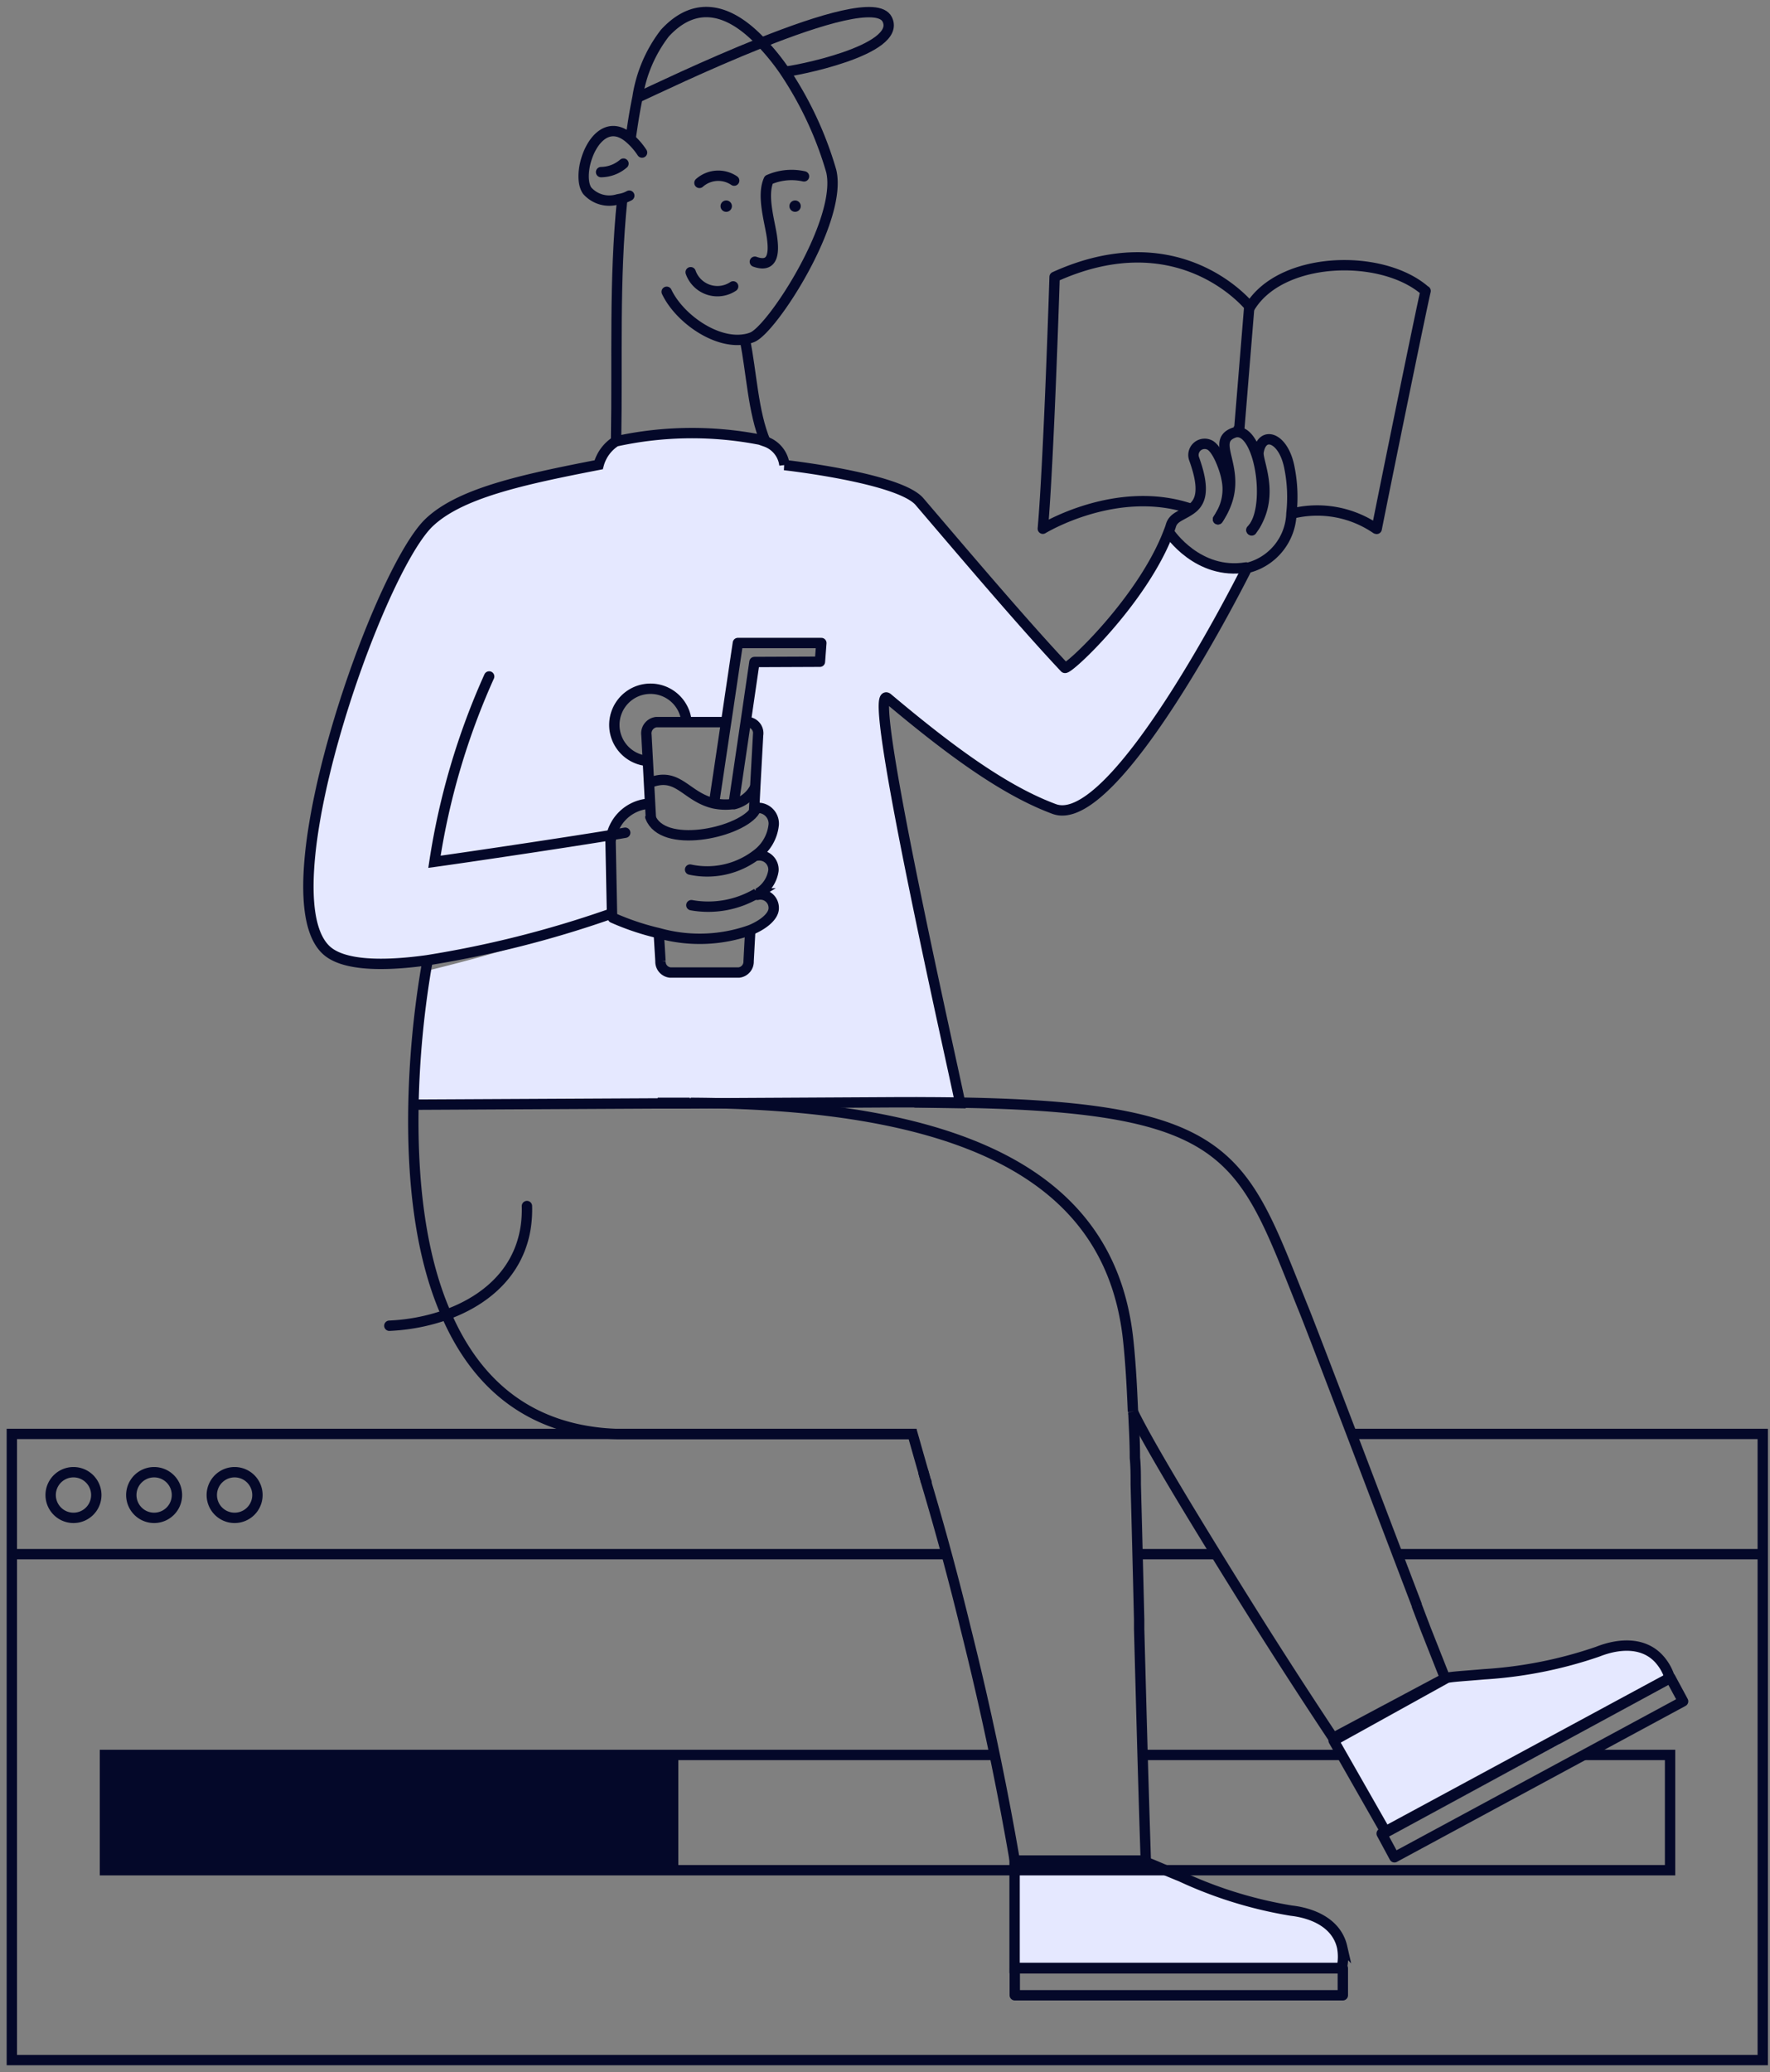 <svg xmlns="http://www.w3.org/2000/svg" width="147" height="172" fill="none">
  <rect width="100%" height="100%" fill="#808080" stroke="none"/>
  <path fill="#E5E8FF" d="m138.687 139.269-23.928 12.947-4.225-7.816.071-.117 9.416-4.908h.176c.353-.106 1.53-.165 3.119-.306a35.652 35.652 0 0 0 9.416-1.872c1.812-.718 3.86-.812 5.143.648.361.413.637.892.812 1.412v.012Z"/>
  <path fill="#E5E8FF" stroke="#040829" stroke-miterlimit="10" stroke-width=".86" d="M95.162 154.581c.365.083 1.424.589 2.896 1.177a35.18 35.18 0 0 0 9.18 2.837c1.93.223 3.79 1.118 4.225 3.013a4.348 4.348 0 0 1 0 1.624.466.466 0 0 1 0 .118h-27.2v-8.91H95.128l.035.141Z"/>
  <path fill="#040829" d="m94.29 123.227-.082-2.213c.035.706.059 1.46.082 2.213Z"/>
  <path fill="#E5E8FF" d="M62.82 70.934a3.53 3.53 0 0 0 1.412-2.483 1.307 1.307 0 0 0-1.389-1.389c-.057.139-.132.27-.224.388l.106-2.13.236-4.308a.927.927 0 0 0-.8-1.07h-.26l.73-5.003h5.438l.13-1.553h-6.933l-.977 6.579h-3.296a3.002 3.002 0 1 0-3.213 3.213l.094 1.813.095 1.8h-.177a3.437 3.437 0 0 0-3.084 3.143l.118 5.955-.306.106a87.713 87.713 0 0 1-15.077 3.79c-4.048.553-6.944.341-8.239-.753-5.308-4.414 4.002-31.225 8.392-35.545 2.543-2.518 7.745-3.601 14.124-4.837a3.32 3.32 0 0 1 1.46-1.966h.07c3.91-.843 7.95-.883 11.875-.117l.436.153a2.354 2.354 0 0 1 1.589 1.953s9.521 1.06 11.216 3.037c4.332 5.073 8.745 10.24 12.064 13.794.236.247 6.45-5.567 8.616-11.252h.07s2.354 3.531 6.368 2.872c-.318.636-10.958 21.856-16.007 20.009-4.273-1.578-8.91-5.061-13.841-9.204-1.978-1.66 5.72 32.755 5.79 33.508h-5.013l-17.125.094H54.84l-20.562.106a80.033 80.033 0 0 1 1.012-11.016 145.959 145.959 0 0 0 15.3-4.59l.307.094c1.235.548 2.52.978 3.837 1.283l.141 2.353a.906.906 0 0 0 .812.942h5.697a.907.907 0 0 0 .812-.942l.14-2.612c1.178-.518 1.908-1.177 1.92-1.801a1.109 1.109 0 0 0-1.272-1.095h.094a2.624 2.624 0 0 0 1.283-1.883 1.178 1.178 0 0 0-1.342-1.26l-.2-.176Z"/>
  <path stroke="#040829" stroke-miterlimit="10" stroke-width=".86" d="M94.962 145.672h16.442M131.569 145.672h7.132v9.568H8.717v-9.568h73.725"/>
  <path fill="#040829" d="M56.335 145.672H8.727v9.557h47.608v-9.557Z"/>
  <path stroke="#040829" stroke-miterlimit="10" stroke-width=".86" d="M112.42 119.025h33.979V171H.984v-51.975H76.11"/>
  <path stroke="#040829" stroke-miterlimit="10" stroke-width=".86" d="M19.486 125.993a1.895 1.895 0 1 0-.001-3.79 1.895 1.895 0 0 0 0 3.79ZM12.8 125.993a1.895 1.895 0 1 0 0-3.79 1.895 1.895 0 0 0 0 3.79ZM6.102 125.993a1.895 1.895 0 1 0 0-3.79 1.895 1.895 0 0 0 0 3.79Z"/>
  <path stroke="#040829" stroke-linecap="round" stroke-linejoin="round" stroke-width=".86" d="M118.396 24.15c-.423 1.812-3.413 16.477-4.06 19.75M114.288 43.888a8.664 8.664 0 0 0-6.968-1.26M98.814 42.204c-6.144-2.024-12.206 1.684-12.206 1.684.507-5.885.977-20.903.977-20.903 9.875-4.485 15.536 1.683 16.172 2.436l.059.07c2.589-4.248 10.969-4.484 14.547-1.353"/>
  <path stroke="#040829" stroke-miterlimit="10" stroke-width=".86" d="M60.49 59.941h-5.991a.944.944 0 0 0-.812 1.072l.117 2.142.095 1.812.094 1.8.059 1.06v.094M62.62 67.45l.105-2.13.236-4.307a.93.93 0 0 0-.8-1.072h-.471M54.71 77.372v.059l.142 2.354a.906.906 0 0 0 .812.942h5.697a.907.907 0 0 0 .812-.942l.141-2.613v-.082"/>
  <path stroke="#040829" stroke-miterlimit="10" stroke-width=".86" d="M54.017 67.733v.094c1.012 2.636 7.156 1.365 8.568-.377.092-.118.167-.25.224-.388"/>
  <path stroke="#040829" stroke-linecap="round" stroke-miterlimit="10" stroke-width=".86" d="M62.834 67.062a1.306 1.306 0 0 1 1.424 1.389 3.532 3.532 0 0 1-1.413 2.483 6.743 6.743 0 0 1-5.532 1.248M62.892 71.017a1.175 1.175 0 0 1 1.342 1.259 2.626 2.626 0 0 1-1.283 1.883h-.095a7.932 7.932 0 0 1-5.437.977"/>
  <path stroke="#040829" stroke-linecap="round" stroke-miterlimit="10" stroke-width=".86" d="M62.904 74.277a1.107 1.107 0 0 1 1.354 1.118c0 .577-.683 1.283-1.918 1.8a12.558 12.558 0 0 1-7.604.271 21.262 21.262 0 0 1-3.837-1.282M53.98 64.967c2.353-.93 2.977 1.177 5.308 1.719a4.71 4.71 0 0 0 1.494.07h.165a2.65 2.65 0 0 0 1.766-1.412"/>
  <path stroke="#040829" stroke-linecap="round" stroke-linejoin="round" stroke-width=".86" d="m60.94 66.65.988-6.697.73-5.002 5.438-.023.117-1.554h-6.932l-.977 6.58-.977 6.555"/>
  <path stroke="#040829" stroke-linejoin="round" stroke-width=".86" d="M54.028 63.166h-.223a3.002 3.002 0 1 1 3.213-3.213v.212"/>
  <path stroke="#040829" stroke-miterlimit="10" stroke-width=".86" d="M57.288 91.543h-2.66"/>
  <path stroke="#040829" stroke-linecap="round" stroke-miterlimit="10" stroke-width=".86" d="M52.38 11.415c.153-.989.318-2.154.565-3.33a11.581 11.581 0 0 1 2.271-5.333c2.731-2.965 5.615-1.8 8.027.777.698.732 1.336 1.52 1.907 2.354a29.682 29.682 0 0 1 3.884 8.31c.977 4.084-4.92 13.182-6.568 13.805a2.67 2.67 0 0 1-.6.165c-2.436.424-5.484-1.789-6.497-3.943"/>
  <path stroke="#040829" stroke-miterlimit="10" stroke-width=".86" d="M51.166 36.46c.118-6.85-.176-13.075.506-19.902M61.796 27.928l.07.282c.554 2.707.671 6.014 1.707 8.463l.059.129"/>
  <path stroke="#040829" stroke-linecap="round" stroke-miterlimit="10" stroke-width=".86" d="M53.322 12.663a5.706 5.706 0 0 0-1.024-1.177c-2.707-2.354-4.579 2.848-3.531 4.343a2.449 2.449 0 0 0 2.542.718l.306-.06c.227-.05.444-.134.648-.246"/>
  <path stroke="#040829" stroke-miterlimit="10" stroke-width=".86" d="M65.13 5.954c.647 0 9.828-1.766 8.556-4.343-.73-1.483-5.59 0-10.463 1.942-4.614 1.836-9.24 4.072-10.298 4.555l-.177.082"/>
  <path stroke="#040829" stroke-linecap="round" stroke-miterlimit="10" stroke-width=".86" d="M63.878 14.91a4.708 4.708 0 0 1 2.895-.27M60.973 14.993a2.354 2.354 0 0 0-2.883.188M51.78 13.58a2.908 2.908 0 0 1-1.86.707M63.846 14.922c-.589 1.295.059 3.367.259 4.708.13.93.317 2.72-1.413 2.095"/>
  <path stroke="#040829" stroke-miterlimit="10" stroke-width=".86" d="M94.093 117.177c-.106-2.566-.236-4.531-.412-6.096-1.377-12.217-11.546-19.42-36.322-19.538M95.16 154.887v-.4c-.246-7.627-.411-13.971-.552-19.279v-.788c-.106-4.426-.2-8.11-.283-11.193 0-.777 0-1.507-.07-2.213 0-1.4-.083-2.672-.13-3.825M76.956 123.156c0-.07 0-.165-.07-.259l-.212-.765c-.318-1.094-.73-2.565-.883-3.095h-24.48c-7.51-.247-11.83-4.378-14.23-9.887-2.354-5.308-2.849-11.899-2.742-17.49a78.176 78.176 0 0 1 1.012-11.016c.082-.482.14-.777.153-.87"/>
  <path stroke="#040829" stroke-miterlimit="10" stroke-width=".86" d="M94.94 154.499H84.287a261.779 261.779 0 0 0-4.072-19.267 245.422 245.422 0 0 0-3.331-12.311l-.212-.765M117.679 133.266l-5.414-14.217c-2.036-5.32-3.754-9.816-4.084-10.593-5.273-13.112-5.779-16.949-32.143-16.96h-1.553l-17.125.094h-2.52l-20.56.106"/>
  <path stroke="#040829" stroke-miterlimit="10" stroke-width=".86" d="M94.08 117.165c.776 1.613 2.47 4.544 4.554 7.992a673.706 673.706 0 0 0 6.203 10.028 483.797 483.797 0 0 0 5.884 9.074l9.298-4.955-1.624-4.107c-.223-.589-.482-1.26-.741-1.954"/>
  <path stroke="#040829" stroke-linecap="round" stroke-miterlimit="10" stroke-width=".86" d="M57.36 22.596a2.355 2.355 0 0 0 3.53 1.177M103.957 44.029l.248-.365c1.671-2.696.211-5.344.317-6.12.271-1.848 2.107-1.272 2.578 1.341.241 1.229.292 2.487.153 3.731a4.804 4.804 0 0 1-3.684 4.532c-.318.635-10.957 21.856-16.007 20.008-4.272-1.577-8.91-5.061-13.84-9.204-1.978-1.66 5.943 32.861 6.014 33.614l-3.684-.059"/>
  <path stroke="#040829" stroke-linecap="round" stroke-miterlimit="10" stroke-width=".86" d="M101.414 42.675a3.95 3.95 0 0 1-.259.424M103.922 43.993a2.58 2.58 0 0 0 .271-.33c1.294-2.035.435-7.532-1.295-7.79a.897.897 0 0 0-.483.07c-2.024.8 1.06 3.201-.988 6.72"/>
  <path stroke="#040829" stroke-linecap="round" stroke-miterlimit="10" stroke-width=".86" d="M101.153 43.11a4.12 4.12 0 0 0 .259-.435 4.153 4.153 0 0 0 .447-2.977c-.105-.636-.741-2.496-1.435-2.778a.932.932 0 0 0-1.284.64.93.93 0 0 0 .036.537c.989 2.73.47 3.66-.282 4.19-.754.53-1.401.612-1.637 1.294-.06.204-.13.404-.211.6-2.166 5.685-8.38 11.5-8.616 11.253-3.319-3.531-7.732-8.722-12.064-13.795-1.695-1.977-11.216-3.036-11.216-3.036a2.354 2.354 0 0 0-1.59-1.954l-.435-.153a29.507 29.507 0 0 0-11.875.118h-.07a3.319 3.319 0 0 0-1.46 1.965c-6.356 1.236-11.558 2.354-14.124 4.838-4.39 4.32-13.7 31.13-8.392 35.544 1.319 1.095 4.214 1.306 8.24.753a87.704 87.704 0 0 0 15.076-3.79l.306-.106-.118-5.955a3.437 3.437 0 0 1 3.084-3.142"/>
  <path stroke="#040829" stroke-linecap="round" stroke-linejoin="round" stroke-width=".86" d="m103.766 25.244-.011.189-.848 10.38"/>
  <path stroke="#040829" stroke-linecap="round" stroke-miterlimit="10" stroke-width=".86" d="M97.128 44.229s2.354 3.53 6.367 2.872"/>
  <path fill="#040829" d="M66.032 16.64a.47.47 0 1 1 0 .942.47.47 0 0 1 0-.941ZM60.313 16.64a.471.471 0 1 1 0 .944.471.471 0 0 1 0-.943Z"/>
  <path stroke="#040829" stroke-linecap="round" stroke-linejoin="round" stroke-width=".86" d="M84.277 163.573v2.048h27.247v-2.236H84.277v.188Z"/>
  <path stroke="#fff" stroke-miterlimit="10" stroke-width=".86" d="m114.962 152.121 14.335-7.721"/>
  <path stroke="#040829" stroke-linecap="round" stroke-linejoin="round" stroke-width=".86" d="m114.832 152.357.977 1.812 23.975-12.946-1.059-1.966-.047.012-23.928 12.923v.012l.082.153Z"/>
  <path stroke="#040829" stroke-linecap="round" stroke-miterlimit="10" stroke-width=".86" d="M43.763 100.111c.13 4.708-2.848 7.639-6.72 9.028a16.406 16.406 0 0 1-4.708.906"/>
  <path stroke="#040829" stroke-linecap="round" stroke-linejoin="round" stroke-width=".86" d="M120.152 139.281c.353-.106 1.53-.165 3.119-.306a35.652 35.652 0 0 0 9.416-1.872c1.812-.718 3.86-.812 5.143.648.361.412.637.892.812 1.412V139.328l-23.539 12.77-4.343-7.615 9.392-5.202Z"/>
  <path stroke="#040829" stroke-linecap="round" stroke-miterlimit="10" stroke-width=".86" d="M51.924 69.121c-2.695.483-12.77 1.99-15.842 2.413a59.116 59.116 0 0 1 4.543-15.383"/>
  <path stroke="#040829" stroke-miterlimit="10" stroke-width=".86" d="M116.139 129.006h30.001M94.493 129.006h6.368M.934 129.006h77.644"/>
</svg>
